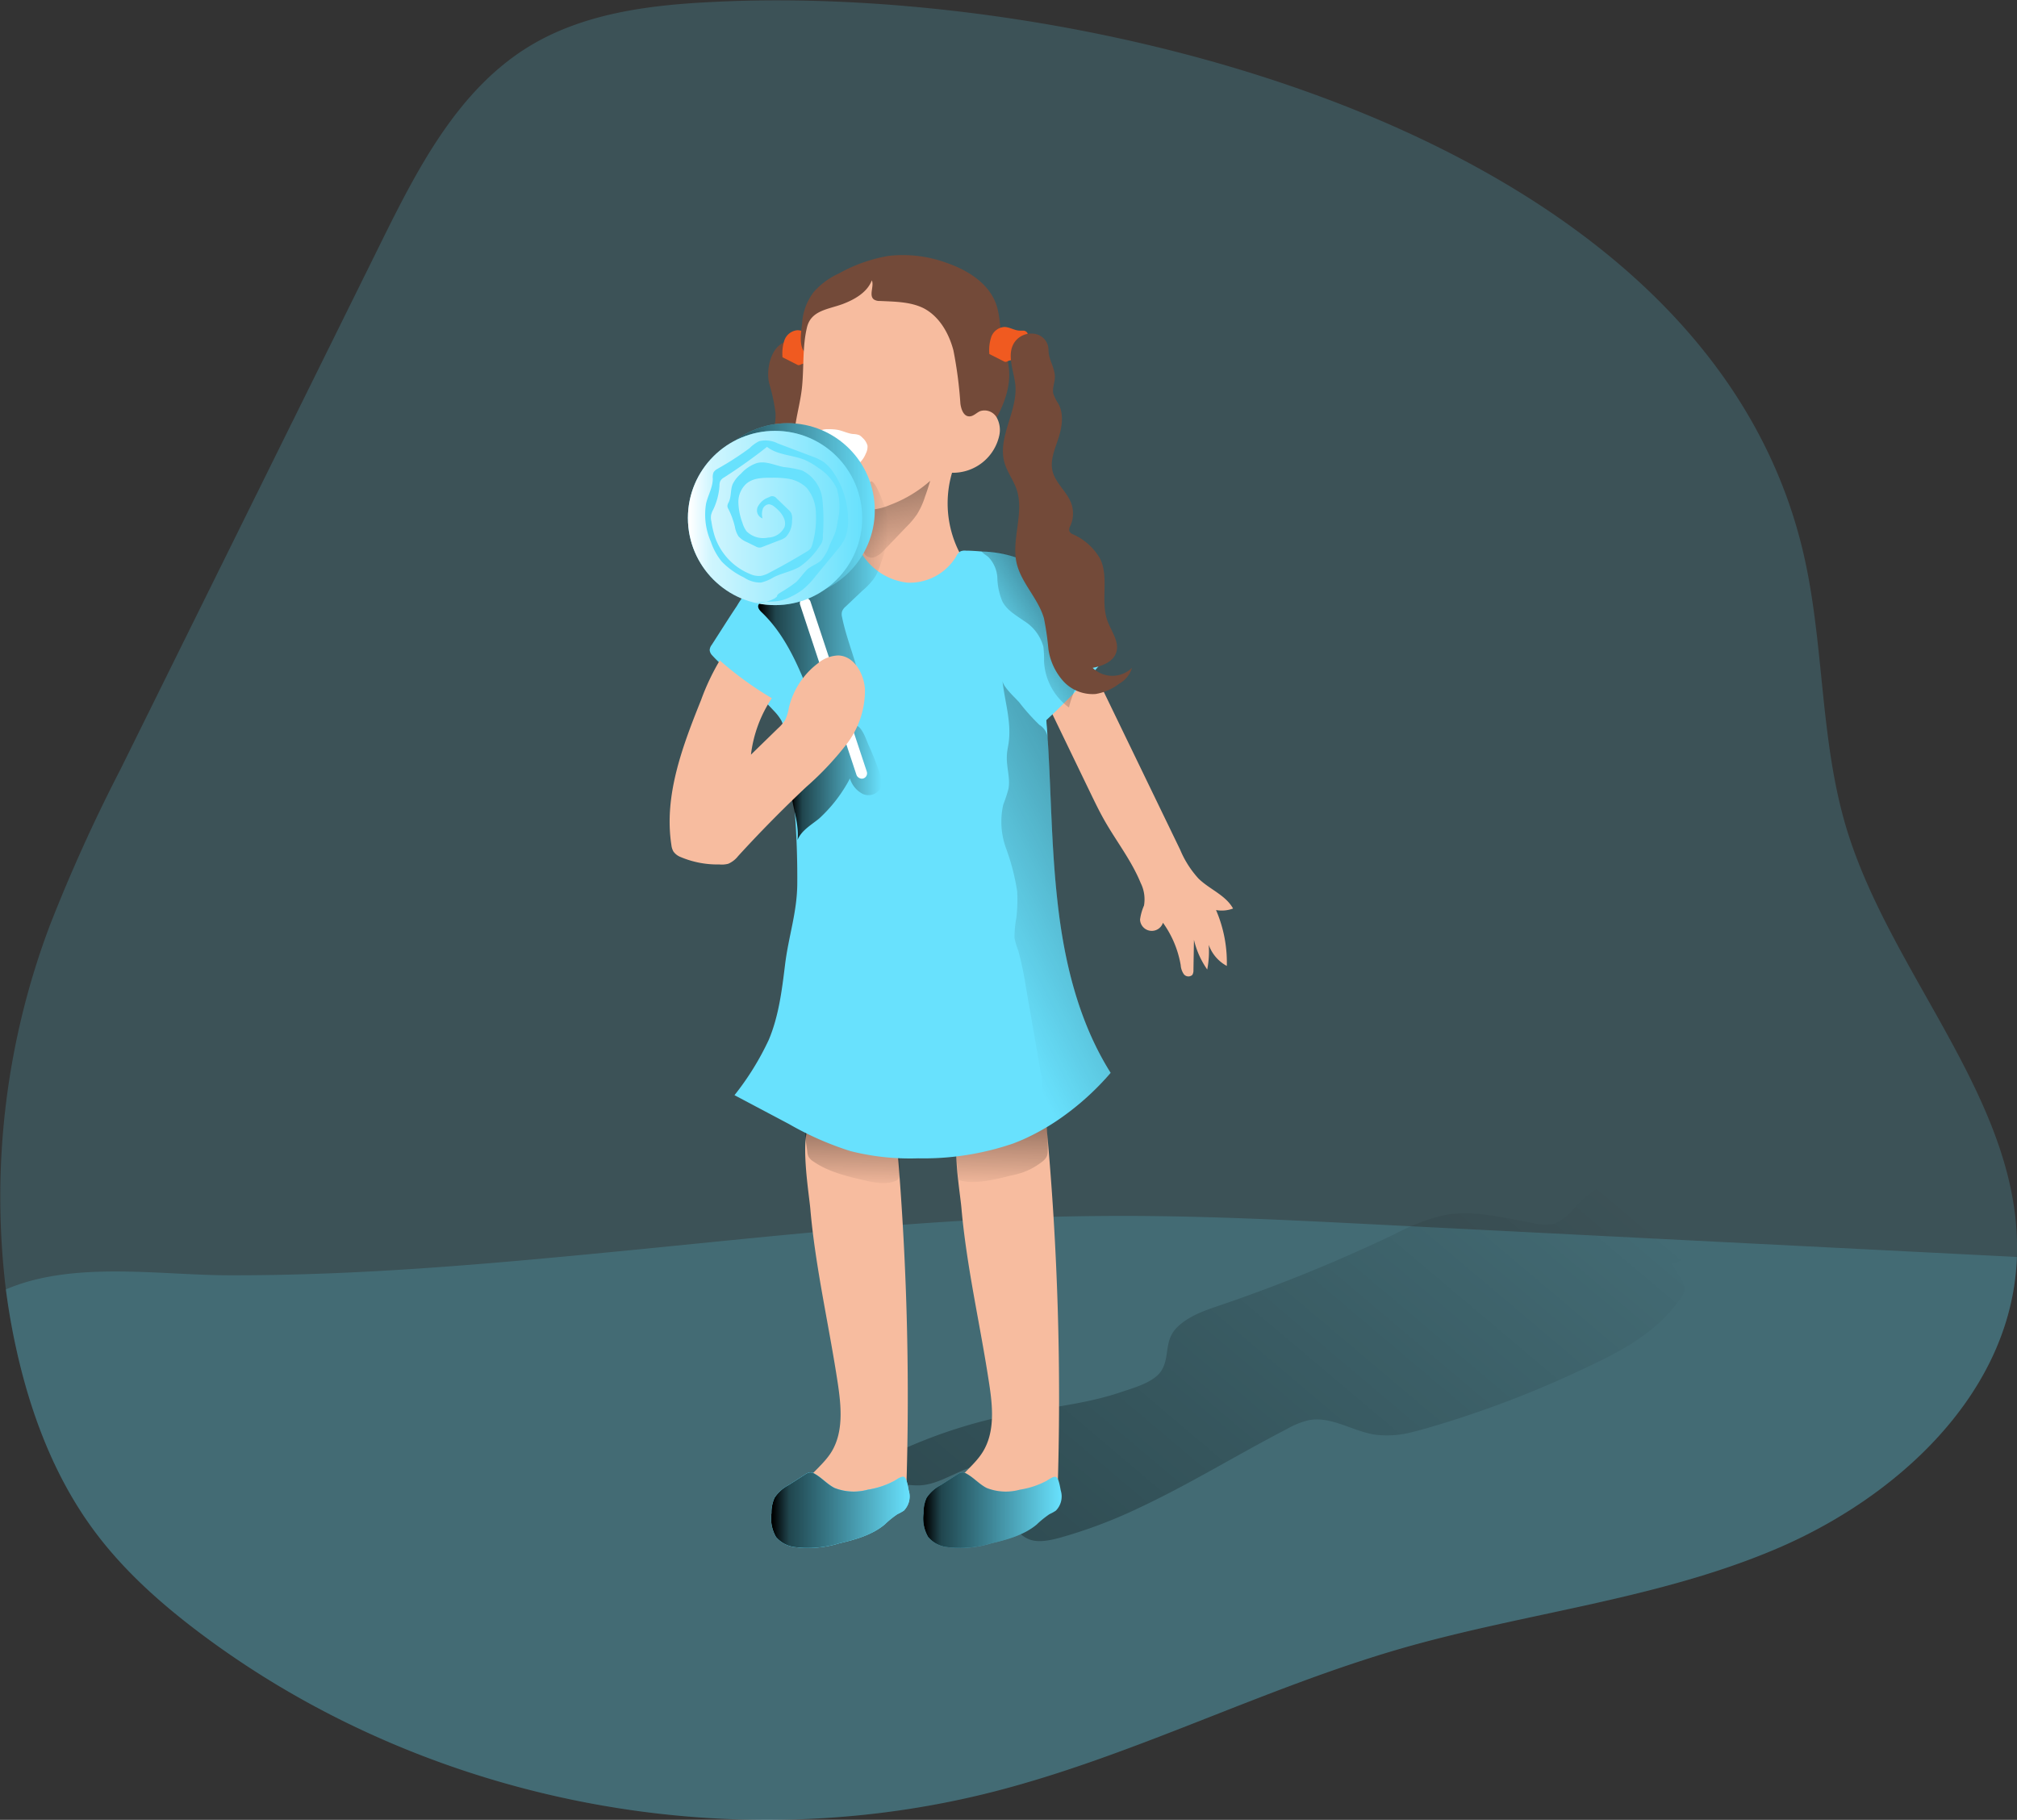 <svg id="Layer_1" data-name="Layer 1" xmlns="http://www.w3.org/2000/svg" xmlns:xlink="http://www.w3.org/1999/xlink" viewBox="0 0 316.16 285.28"><rect x="0" y="0" width="316.16" height="285.28" fill="#333333" stroke="none"/><defs><linearGradient id="linear-gradient" x1="101.85" y1="408.78" x2="285.34" y2="191.46" gradientUnits="userSpaceOnUse"><stop offset="0.01"/><stop offset="0.13" stop-opacity="0.69"/><stop offset="1" stop-opacity="0"/></linearGradient><linearGradient id="linear-gradient-2" x1="181.6" y1="185.27" x2="181.32" y2="204.84" xlink:href="#linear-gradient"/><linearGradient id="linear-gradient-3" x1="205.04" y1="183.96" x2="204.74" y2="204.86" xlink:href="#linear-gradient"/><linearGradient id="linear-gradient-4" x1="171.7" y1="141.16" x2="185.96" y2="141.16" xlink:href="#linear-gradient"/><linearGradient id="linear-gradient-5" x1="224.1" y1="107.47" x2="204.01" y2="120.05" xlink:href="#linear-gradient"/><linearGradient id="linear-gradient-6" x1="166.68" y1="112.84" x2="187.05" y2="112.84" xlink:href="#linear-gradient"/><linearGradient id="linear-gradient-7" x1="184.31" y1="78.36" x2="189.94" y2="107.64" xlink:href="#linear-gradient"/><linearGradient id="linear-gradient-8" x1="192.51" y1="255.32" x2="214.09" y2="255.32" xlink:href="#linear-gradient"/><linearGradient id="linear-gradient-9" x1="168.68" y1="255.32" x2="190.26" y2="255.32" xlink:href="#linear-gradient"/><linearGradient id="linear-gradient-10" x1="109.8" y1="80" x2="137.11" y2="80" xlink:href="#linear-gradient"/><linearGradient id="linear-gradient-11" x1="107.83" y1="81.2" x2="135.14" y2="81.2" gradientUnits="userSpaceOnUse"><stop offset="0.01" stop-color="#fff"/><stop offset="0.13" stop-color="#fff" stop-opacity="0.69"/><stop offset="1" stop-color="#fff" stop-opacity="0"/></linearGradient><linearGradient id="linear-gradient-12" x1="264.79" y1="132.45" x2="198.8" y2="165.02" xlink:href="#linear-gradient"/></defs><title>29</title><path d="M363.91,215.59c0,.6-.05,1.2-.1,1.8-1.63,20.21-18.92,36-37.6,43.95s-39.23,10-58.71,15.6c-21.68,6.24-42,16.82-63.82,22.43-42.22,10.85-89.15,1.59-124.1-24.48-6.4-4.77-12.46-10.13-17.19-16.57-5.74-7.81-9.37-17-11.64-26.45a106.35,106.35,0,0,1-2.06-11.19,120.49,120.49,0,0,1,6.93-57.16A259.76,259.76,0,0,1,66.68,139.1l40.8-82.51c5.76-11.66,12.07-23.92,23.15-30.72,8.47-5.19,18.71-6.52,28.62-7,56.5-3,153.3,19.13,170.6,84,4,14.88,2.9,30.81,7.36,45.56C344.26,171.68,364.79,191.51,363.91,215.59Z" transform="translate(-47.77 -18.55)" fill="#68e1fd" opacity="0.18" style="isolation:isolate"/><path d="M363.91,215.59c0,.6-.05,1.2-.1,1.8-1.63,20.21-18.92,36-37.6,43.95s-39.23,10-58.71,15.6c-21.68,6.24-42,16.82-63.82,22.43-42.22,10.85-89.15,1.59-124.1-24.48-6.4-4.77-12.46-10.13-17.19-16.57-5.74-7.81-9.37-17-11.64-26.45a106.35,106.35,0,0,1-2.06-11.19c10.43-4.5,24-2.26,34.6-2.22,21.84.09,43.62-2,65.33-4.13,23.84-2.36,47.71-5,71.69-5.16,14.32-.13,28.63.59,42.93,1.32Z" transform="translate(-47.77 -18.55)" fill="#68e1fd" opacity="0.18" style="isolation:isolate"/><path d="M269.3,243c.75-.18,1.49-.39,2.23-.6A162.92,162.92,0,0,0,294,234.05c6.46-3,12.75-5.81,17-11.67a3.6,3.6,0,0,0,.79-1.57c.22-1.54-1.5-2.67-1.84-4.19a66.68,66.68,0,0,0,13.1-5.81,12.8,12.8,0,0,0,4.29-3.52,5,5,0,0,0,.43-5.27c-1.36-2.17-4.41-2.33-7-2.24-9.29.32-19.61,1.08-26,7.86a8.93,8.93,0,0,1-3.18,2.67,6.78,6.78,0,0,1-3.32,0c-4.73-.81-9.54-2.17-14.24-1.25a32,32,0,0,0-7.54,2.9,252.1,252.1,0,0,1-27.42,11.19c-2.4.81-4.91,1.65-6.73,3.41-2.19,2.1-1.14,4.65-2.52,6.85-1.17,1.86-4.43,2.72-6.37,3.38-5.54,1.88-11.43,2.38-17.15,3.51a79,79,0,0,0-25.92,10.15c-1.53.94-3,3.45-1.29,4.11l5-2.12a4.31,4.31,0,0,1,.09,2.92c-1.2-1.44.42-3.7,2.24-4.1s3.72.23,5.59.13c2.47-.14,4.66-1.53,6.95-2.45s5.15-1.32,7,.29a12,12,0,0,1-1.65,5.68c3.54,4.37,4,6.22,9.58,4.7a76.46,76.46,0,0,0,12.24-4.6c8-3.73,15.55-8.42,23.4-12.47a12.44,12.44,0,0,1,3.44-1.37c3.51-.64,6.82,1.74,10.35,2.28A15.41,15.41,0,0,0,269.3,243Z" transform="translate(-47.77 -18.55)" fill="url(#linear-gradient)"/><path d="M179.1,235.45c.54,3.62.9,7.59-1,10.7-1.13,1.82-2.91,3.13-4.21,4.83s-2,4.18-.81,5.93c1.51,2.13,4.77,1.74,7.23.88a40.09,40.09,0,0,0,9.49-4.79,460,460,0,0,0-1.73-58.34c-2.5-.16-11.4-1.77-13.21,0s-.3,10.88-.08,13.33C175.58,217.25,177.72,226.3,179.1,235.45Z" transform="translate(-47.77 -18.55)" fill="#f7bc9f"/><path d="M174.31,199.06a2.23,2.23,0,0,0,.19.81,2.18,2.18,0,0,0,.74.74c2.33,1.62,5.15,2.3,7.91,2.94,1.62.38,3.35.76,4.9.16a1.22,1.22,0,0,0,.59-.4,1.42,1.42,0,0,0,.17-.76,26.31,26.31,0,0,0-.32-5,1,1,0,0,0-.14-.43c-.19-.25-.57-.25-.89-.23-3.27.18-6.48-.78-9.61-1.72-.83-.25-3-1.4-3.6-.58S174.2,198.08,174.31,199.06Z" transform="translate(-47.77 -18.55)" fill="url(#linear-gradient-2)"/><path d="M213.52,253a40.22,40.22,0,0,1-9.48,4.79c-2.47.86-5.72,1.25-7.23-.88-1.24-1.75-.5-4.23.8-5.93s3.08-3,4.21-4.83c1.92-3.11,1.56-7.08,1-10.7-1.38-9.15-3.52-18.2-4.34-27.44-.07-.88-.32-2.6-.53-4.54a38.35,38.35,0,0,1-.27-5.58,5.15,5.15,0,0,1,.88-3.21c1.47-1.46,7.64-.66,11.23-.23.79.1,1.45.17,1.91.2h.07A460,460,0,0,1,213.52,253Z" transform="translate(-47.77 -18.55)" fill="#f7bc9f"/><path d="M212,199.05a1.88,1.88,0,0,1-.18.84,2.23,2.23,0,0,1-.58.68,10.75,10.75,0,0,1-4.86,2.22c-2.73.69-5.53,1.38-7.83.88a1.45,1.45,0,0,1-.55-.2,38.35,38.35,0,0,1-.27-5.58c.73-.86,2.64-.79,3.41-.93a32.26,32.26,0,0,0,8.7-2.51c.27-.13.55-.27.82-.42s.69-.35.88-.19a.56.56,0,0,1,.14.35c0,.15,0,.3.07.46A24.24,24.24,0,0,1,212,199.05Z" transform="translate(-47.77 -18.55)" fill="url(#linear-gradient-3)"/><path d="M218.64,122.57l14.12,29.19a15.55,15.55,0,0,0,2.88,4.52c1.72,1.68,4.24,2.58,5.41,4.69a5.06,5.06,0,0,1-2.67.24,20.71,20.71,0,0,1,1.69,8.76,6.07,6.07,0,0,1-3.18-5.59,14.66,14.66,0,0,1,.11,6.15,13.54,13.54,0,0,1-2.08-4.65l-.08,4.73a1.38,1.38,0,0,1-.17.76.91.91,0,0,1-1.34-.11,2.85,2.85,0,0,1-.49-1.43,16,16,0,0,0-2.78-6.63,1.84,1.84,0,0,1-3.59-.51,8.36,8.36,0,0,1,.62-2.19,5.73,5.73,0,0,0-.52-3.53c-1.44-3.53-3.84-6.56-5.71-9.87-.79-1.39-1.48-2.83-2.18-4.27l-6.3-13.05C214.57,127.46,216.45,124.89,218.64,122.57Z" transform="translate(-47.77 -18.55)" fill="#f7bc9f"/><path d="M168.33,78.63a28.19,28.19,0,0,1,1,4.66c.13,2.68-1.23,5.24-1.23,7.91,0,1.74.59,3.49.26,5.19a12.5,12.5,0,0,1-2,4,16.25,16.25,0,0,0-2.57,7.14,9.81,9.81,0,0,0,2.11,7.16c.52.6,1.11,1.12,1.64,1.71a18.64,18.64,0,0,1,3.21,6.25,10.59,10.59,0,0,1,2.42-5.24c1.33-1.54,3.11-2.73,4-4.53a8.43,8.43,0,0,0,.59-5c-.25-1.7-.79-3.34-1.15-5a48.55,48.55,0,0,1-.6-11.93c.11-3.54.22-7.08.56-10.61a8,8,0,0,0-1.16-5.59c-.65-1-1.43-2.39-2.71-2.66C169,71.24,167.71,75.91,168.33,78.63Z" transform="translate(-47.77 -18.55)" fill="#734a39"/><path d="M175.83,70.89c-.2,0-.4,0-.61,0-.86,0-1.64-.6-2.5-.57a2.37,2.37,0,0,0-2,1.59,6.57,6.57,0,0,0-.29,2.65l2.24,1.13a.52.52,0,0,0,.31.1.85.85,0,0,0,.34-.11,1.65,1.65,0,0,1,1.44,0c.09,0,.19.1.28.06s.15-.2.16-.34l.14-3.1a.36.36,0,0,1,.08-.25c.06-.07.17-.07.26-.08a.9.9,0,0,0,.63-.26C176.66,71.35,176.22,71,175.83,70.89Z" transform="translate(-47.77 -18.55)" fill="#f05a20"/><path d="M175.34,64.3a11.7,11.7,0,0,1,3.92-2.88A24.38,24.38,0,0,1,187,58.67a19.84,19.84,0,0,1,9.21,1.11c3.23,1.12,6.46,3.13,7.66,6.34.68,1.84.62,3.87,1,5.79.3,1.37.85,2.69,1,4.07.48,3.19-.86,6.36-2.48,9.15a5,5,0,0,1-2.08,2.25,4.52,4.52,0,0,1-2.63.08,15.83,15.83,0,0,1-6.48-3c-3-2.34-5.2-5.78-8.57-7.6a21.56,21.56,0,0,0-5.6-1.8c-1.22-.28-3.63-.38-4.34-1.57s-.28-3.23-.18-4.36A8.87,8.87,0,0,1,175.34,64.3Z" transform="translate(-47.77 -18.55)" fill="#734a39"/><path d="M173.5,79.07c-.2,2.19-.82,4.32-1.11,6.5a17.5,17.5,0,0,0,1.32,9.73,12.17,12.17,0,0,0,7.2,6.48c.54.16,1.16.33,1.41.84a1.77,1.77,0,0,1,.08,1.07c-.31,2-1.08,4.19-.17,6a5.7,5.7,0,0,0,3.18,2.52,23.34,23.34,0,0,0,8.77,1.16,10,10,0,0,0,3.92-.57,3.57,3.57,0,0,0,2.29-3,6.37,6.37,0,0,0-1.45-3.29A16.93,16.93,0,0,1,197,92.66a7.43,7.43,0,0,0,7.39-5.78A4.06,4.06,0,0,0,204,84a2.2,2.2,0,0,0-2.59-1c-.59.25-1.07.84-1.71.82-.9,0-1.28-1.14-1.39-2a66.13,66.13,0,0,0-1.09-8.33c-.71-2.71-2.23-5.38-4.73-6.65-2.06-1-4.48-1-6.79-1.11a1.63,1.63,0,0,1-.94-.23c-.85-.63.06-2.06-.33-3-.74,1.89-2.69,3-4.59,3.72-2.36.86-5,1-5.6,3.74C173.55,72.93,173.79,76,173.5,79.07Z" transform="translate(-47.77 -18.55)" fill="#f7bc9f"/><path d="M176.06,86.57a1,1,0,0,1,.62-.64,2.92,2.92,0,0,1,.93-.1,8.12,8.12,0,0,1,1.39.09c.84.15,1.62.57,2.48.67a2.92,2.92,0,0,1,1,.18,2.14,2.14,0,0,1,.49.41,2.53,2.53,0,0,1,.78,1.24,2.37,2.37,0,0,1-.27,1.24,4.05,4.05,0,0,1-.79,1.26,1.64,1.64,0,0,1-1.34.52,2.48,2.48,0,0,1-.95-.4l-2.85-1.68a4.23,4.23,0,0,1-.91-.66,1.4,1.4,0,0,1-.44-1" transform="translate(-47.77 -18.55)" fill="#fff"/><path d="M221.86,186.73a42.24,42.24,0,0,1-7.37,6.77,35.76,35.76,0,0,1-6.28,3.64c-.54.24-1.09.46-1.64.67a43.37,43.37,0,0,1-14.89,2.32A38.05,38.05,0,0,1,181.09,199a48.41,48.41,0,0,1-9.62-4.23l-8.57-4.54a43.46,43.46,0,0,0,5.37-8.67c1.56-3.7,2.06-7.75,2.55-11.74.54-4.48,1.89-8.21,1.92-12.73a135.22,135.22,0,0,0-1.84-23.26,7.78,7.78,0,0,0-.66-2.33,7.52,7.52,0,0,0-1.12-1.47,50.12,50.12,0,0,0-6-5.52,21.31,21.31,0,0,1-3.72-3.23,1.37,1.37,0,0,1-.39-.83,1.49,1.49,0,0,1,.32-.81c1.3-2,2.59-4.08,3.94-6.09a17.22,17.22,0,0,1,4.75-5.25c4.22-2.68,9.9-1.56,14.41-3.71a9.69,9.69,0,0,0,7.6,5.3,8.51,8.51,0,0,0,7.6-4.08,1.89,1.89,0,0,1,.69-.83,1.78,1.78,0,0,1,.86-.11c.82,0,1.66.07,2.49.13a17.87,17.87,0,0,1,8.05,2.09,11.57,11.57,0,0,1,1.59,1.16c4.18,3.58,5.73,9.73,9,14.35-1.37,1.6-2.8,3.16-4.27,4.68v0c-.49.5-1,1-1.49,1.49-.89.9-1.82,1.79-2.76,2.66,0,.46.07.91.1,1.37.64,9,.62,18,1.63,27C214.55,169.24,216.82,178.71,221.86,186.73Z" transform="translate(-47.77 -18.55)" fill="#68e1fd"/><path d="M185.62,139.66a3.35,3.35,0,0,1,.15,2.48A2.17,2.17,0,0,1,183,143a4,4,0,0,1-2-2.42,22.91,22.91,0,0,1-4.85,6.3c-1.24,1-2.76,1.86-3.37,3.34.34-3.08-1.29-6.11-1.06-9.2a1.42,1.42,0,0,1,.19-.71,1.72,1.72,0,0,1,.76-.56,15.06,15.06,0,0,0,2.91-1.81,26.18,26.18,0,0,0,3.07-3.16c.7-.81,1.83-2.57,3-2.58s1.85,2.18,2.26,3.14C184.56,136.73,185.12,138.18,185.62,139.66Z" transform="translate(-47.77 -18.55)" fill="url(#linear-gradient-4)"/><path d="M218.21,123.11a1.46,1.46,0,0,1-.39.91A15.13,15.13,0,0,0,216,127.3v0a14.86,14.86,0,0,0-.67,2.15,7.4,7.4,0,0,1-.82-.66,9.5,9.5,0,0,1-3.09-6.61,16.65,16.65,0,0,0-.1-2.23,6.84,6.84,0,0,0-3.05-4.07c-1.23-.87-2.63-1.64-3.36-3a10.2,10.2,0,0,1-.81-3.82,5.08,5.08,0,0,0-1.33-3.11c-.3-.32-.9-.59-1.16-1a17.87,17.87,0,0,1,8.05,2.09,11.57,11.57,0,0,1,1.59,1.16l.08.23c1.59,4.87,3.31,9.82,6.47,13.86A1.47,1.47,0,0,1,218.21,123.11Z" transform="translate(-47.77 -18.55)" fill="url(#linear-gradient-5)"/><path d="M187.05,101.52a18.83,18.83,0,0,1-1.17,5.2,10.39,10.39,0,0,1-.89,2.18,10.25,10.25,0,0,1-2,2.21l-2.66,2.52a1.87,1.87,0,0,0-.57.77,1.75,1.75,0,0,0,0,.88c.85,4.21,2.83,8.18,3.21,12.45a1.3,1.3,0,0,1-.06.68,1.4,1.4,0,0,1-.54.51l-3.62,2.33a2.86,2.86,0,0,1-.88.42,1.74,1.74,0,0,1-1.57-.65,5.32,5.32,0,0,1-.83-1.56c-2.07-5.34-4.15-10.92-8.27-14.89-.33-.31-.7-.73-.56-1.16a1.16,1.16,0,0,1,.4-.48c3.25-2.69,7.54-4,10.45-7.09a24.25,24.25,0,0,0,3.28-4.84c.5-.88,3.11-7.12,3.58-7,.73.17,1.66,2.83,1.9,3.47A10.7,10.7,0,0,1,187.05,101.52Z" transform="translate(-47.77 -18.55)" fill="url(#linear-gradient-6)"/><path d="M187.29,97.7a20.18,20.18,0,0,0,6.29-3.78c-.26.87-.54,1.74-.85,2.6a11.87,11.87,0,0,1-1.24,2.68,13.16,13.16,0,0,1-1.64,1.94l-3.46,3.61a4,4,0,0,1-1.53,1.14,1.34,1.34,0,0,1-1.64-.63,2,2,0,0,1,0-.87l.26-2.75a8.38,8.38,0,0,1,.31-2.61c.25-.51.6-.56,1.12-.65A9.28,9.28,0,0,0,187.29,97.7Z" transform="translate(-47.77 -18.55)" fill="url(#linear-gradient-7)"/><rect x="177.56" y="111.54" width="1.7" height="29.81" rx="0.85" transform="translate(-78.48 43.96) rotate(-18.33)" fill="#fff"/><path d="M208.25,70.38c-.2,0-.4,0-.61,0-.86,0-1.64-.6-2.5-.57a2.36,2.36,0,0,0-2,1.59,6.57,6.57,0,0,0-.29,2.65l2.24,1.13a.6.6,0,0,0,.31.1.85.85,0,0,0,.34-.11,1.65,1.65,0,0,1,1.44,0c.09,0,.19.1.28.06s.15-.2.16-.34l.14-3.1a.32.32,0,0,1,.08-.25.34.34,0,0,1,.26-.08,1,1,0,0,0,.63-.26C209.08,70.84,208.64,70.44,208.25,70.38Z" transform="translate(-47.77 -18.55)" fill="#f05a20"/><path d="M209.88,70.87a3.19,3.19,0,0,0-3.17,1.46c-1.17,1.94,0,4.38.22,6.64.34,4.11-2.84,8.14-1.71,12.11.42,1.47,1.4,2.73,1.9,4.18,1.24,3.68-.84,7.77,0,11.55.73,3.14,3.38,5.54,4.28,8.64a44.3,44.3,0,0,1,.71,4.89,9.57,9.57,0,0,0,2.34,5,6.22,6.22,0,0,0,5.06,2,8.31,8.31,0,0,0,3.7-1.62,4.22,4.22,0,0,0,2-2.48,4.43,4.43,0,0,1-6.17,0c1.52-.28,3.21-.93,3.69-2.4.56-1.68-.78-3.33-1.38-5-1.1-3.07.28-6.69-1.11-9.65a9.14,9.14,0,0,0-4.28-3.88,1,1,0,0,1-.58-.52,1.16,1.16,0,0,1,.17-.82,4.69,4.69,0,0,0,.13-3.53c-.68-1.85-2.5-3.17-2.94-5.1-.37-1.62.33-3.27.86-4.85.61-1.83,1-3.92.08-5.63a7,7,0,0,1-.81-1.62c-.19-.9.29-1.81.25-2.72-.07-1.46-1-2.63-1-4.12A2.56,2.56,0,0,0,209.88,70.87Z" transform="translate(-47.77 -18.55)" fill="#734a39"/><path d="M160.59,122.07a53.27,53.27,0,0,0,8.16,5.93,20.32,20.32,0,0,0-3.27,8.85l4.27-4.16a5.84,5.84,0,0,0,1.13-1.35,7.15,7.15,0,0,0,.54-1.83,12.28,12.28,0,0,1,4.52-6.95,5.27,5.27,0,0,1,3.24-1.26c2.46.08,4,2.81,4.17,5.27a13.77,13.77,0,0,1-2.86,8.61,47.86,47.86,0,0,1-6.33,6.72q-5.55,5.22-10.7,10.86a3.93,3.93,0,0,1-1.53,1.19,3.88,3.88,0,0,1-1.4.11,14.81,14.81,0,0,1-6.21-1.22,2.47,2.47,0,0,1-1-.82,2.62,2.62,0,0,1-.31-1c-1.2-7.75,1.74-15.48,4.66-22.76a36.25,36.25,0,0,1,3.2-6.64" transform="translate(-47.77 -18.55)" fill="#f7bc9f"/><path d="M183.81,252.07a8.26,8.26,0,0,1-5.21-.26c-1.14-.57-2-1.59-3.1-2.21a1.33,1.33,0,0,0-.76-.23,1.6,1.6,0,0,0-.75.31l-2.6,1.67a6,6,0,0,0-2.21,2,5.71,5.71,0,0,0-.48,2.39,5.84,5.84,0,0,0,.71,3.74,4.58,4.58,0,0,0,2.84,1.58,16.6,16.6,0,0,0,7.06-.58c2.53-.59,5.13-1.29,7.13-2.95a14.5,14.5,0,0,1,2-1.62,7.78,7.78,0,0,0,1-.55,3.17,3.17,0,0,0,.77-3.17c-.09-.43-.29-1.85-.7-2.08s-1.15.37-1.58.6A13.18,13.18,0,0,1,183.81,252.07Z" transform="translate(-47.77 -18.55)" fill="#68e1fd"/><path d="M207.64,252.07a8.23,8.23,0,0,1-5.2-.26c-1.14-.57-2-1.59-3.11-2.21a1.31,1.31,0,0,0-.76-.23,1.65,1.65,0,0,0-.75.31l-2.59,1.67a6,6,0,0,0-2.22,2,5.55,5.55,0,0,0-.47,2.39,5.84,5.84,0,0,0,.71,3.74,4.56,4.56,0,0,0,2.83,1.58,16.66,16.66,0,0,0,7.07-.58c2.52-.59,5.13-1.29,7.12-2.95a15.23,15.23,0,0,1,2-1.62,7,7,0,0,0,1-.55,3.17,3.17,0,0,0,.77-3.17c-.09-.43-.29-1.85-.7-2.08s-1.15.37-1.57.6A13.23,13.23,0,0,1,207.64,252.07Z" transform="translate(-47.77 -18.55)" fill="#68e1fd"/><path d="M183.81,252.07a8.26,8.26,0,0,1-5.21-.26c-1.14-.57-2-1.59-3.1-2.21a1.33,1.33,0,0,0-.76-.23,1.6,1.6,0,0,0-.75.31l-2.6,1.67a6,6,0,0,0-2.21,2,5.71,5.71,0,0,0-.48,2.39,5.84,5.84,0,0,0,.71,3.74,4.58,4.58,0,0,0,2.84,1.58,16.6,16.6,0,0,0,7.06-.58c2.53-.59,5.13-1.29,7.13-2.95a14.5,14.5,0,0,1,2-1.62,7.78,7.78,0,0,0,1-.55,3.17,3.17,0,0,0,.77-3.17c-.09-.43-.29-1.85-.7-2.08s-1.15.37-1.58.6A13.18,13.18,0,0,1,183.81,252.07Z" transform="translate(-47.77 -18.55)" fill="#68e1fd"/><path d="M207.64,252.07a8.23,8.23,0,0,1-5.2-.26c-1.14-.57-2-1.59-3.11-2.21a1.31,1.31,0,0,0-.76-.23,1.65,1.65,0,0,0-.75.31l-2.59,1.67a6,6,0,0,0-2.22,2,5.55,5.55,0,0,0-.47,2.39,5.84,5.84,0,0,0,.71,3.74,4.56,4.56,0,0,0,2.83,1.58,16.66,16.66,0,0,0,7.07-.58c2.52-.59,5.13-1.29,7.12-2.95a15.23,15.23,0,0,1,2-1.62,7,7,0,0,0,1-.55,3.17,3.17,0,0,0,.77-3.17c-.09-.43-.29-1.85-.7-2.08s-1.15.37-1.57.6A13.23,13.23,0,0,1,207.64,252.07Z" transform="translate(-47.77 -18.55)" fill="url(#linear-gradient-8)"/><path d="M183.81,252.07a8.26,8.26,0,0,1-5.21-.26c-1.14-.57-2-1.59-3.1-2.21a1.33,1.33,0,0,0-.76-.23,1.6,1.6,0,0,0-.75.31l-2.6,1.67a6,6,0,0,0-2.21,2,5.71,5.71,0,0,0-.48,2.39,5.84,5.84,0,0,0,.71,3.74,4.58,4.58,0,0,0,2.84,1.58,16.6,16.6,0,0,0,7.06-.58c2.53-.59,5.13-1.29,7.13-2.95a14.5,14.5,0,0,1,2-1.62,7.78,7.78,0,0,0,1-.55,3.17,3.17,0,0,0,.77-3.17c-.09-.43-.29-1.85-.7-2.08s-1.15.37-1.58.6A13.18,13.18,0,0,1,183.81,252.07Z" transform="translate(-47.77 -18.55)" fill="url(#linear-gradient-9)"/><path d="M197.82,249.68l-2.59,1.67" transform="translate(-47.77 -18.55)" fill="#68e1fd"/><circle cx="123.46" cy="80" r="13.66" fill="#68e1fd"/><circle cx="123.46" cy="80" r="13.66" fill="url(#linear-gradient-10)"/><circle cx="121.49" cy="81.2" r="13.66" fill="#68e1fd"/><circle cx="121.49" cy="81.2" r="13.66" fill="url(#linear-gradient-11)"/><path d="M166.19,113.05c2.32-.4,3.28.14,5.41-.89a10.72,10.72,0,0,0,2-1.19,12.72,12.72,0,0,0,2-2.09l3.35-4.06a9.18,9.18,0,0,0,1.19-1.71,6.5,6.5,0,0,0,.56-2.72,13.17,13.17,0,0,0-2.29-7.77,6.49,6.49,0,0,0-1.58-1.68,8.63,8.63,0,0,0-1.87-.88l-5.27-2a4.24,4.24,0,0,0-2.91-.35,5.33,5.33,0,0,0-1.51,1.09,47.6,47.6,0,0,1-5.1,3.28,1.59,1.59,0,0,0-.55.51,2.12,2.12,0,0,0-.12,1c0,1.34-.74,2.57-1.05,3.88a10.52,10.52,0,0,0,.75,6,9.78,9.78,0,0,0,1.71,3.12,12.07,12.07,0,0,0,3.49,2.49,4.54,4.54,0,0,0,2.65.79,6.69,6.69,0,0,0,2-.84c1.32-.66,2.83-.9,4.1-1.66a11.53,11.53,0,0,0,3.09-3.21,3,3,0,0,0,.4-.67,2.93,2.93,0,0,0,.11-1,30.45,30.45,0,0,0-.08-5.73,5.73,5.73,0,0,0-3.2-4.47,17.21,17.21,0,0,0-2.88-.53c-1.41-.28-2.82-1-4.21-.61a5.87,5.87,0,0,0-2.48,1.67,5.13,5.13,0,0,0-1.29,1.64c-.36.89-.2,1.94-.61,2.81a1.36,1.36,0,0,0-.21.57,1,1,0,0,0,.17.53,12.69,12.69,0,0,1,1,2.74,4.12,4.12,0,0,0,.56,1.5,3.55,3.55,0,0,0,1.3.91l1.41.69a1.27,1.27,0,0,0,.56.18,1.34,1.34,0,0,0,.55-.13l2.58-1a3.38,3.38,0,0,0,1-.5,3.65,3.65,0,0,0,1-2.64,2.09,2.09,0,0,0-.13-1.14,2.13,2.13,0,0,0-.43-.52l-1.86-1.79a.85.85,0,0,0-1.17-.18A3,3,0,0,0,166.55,98a1.34,1.34,0,0,0,.75,1.82,2.51,2.51,0,0,1,0-1.36,1.12,1.12,0,0,1,1-.86,1.63,1.63,0,0,1,.9.42c1,.78,1.93,2,1.54,3.16a2.94,2.94,0,0,1-2.56,1.64,3.69,3.69,0,0,1-3.4-1,4.31,4.31,0,0,1-.64-1.33,9.81,9.81,0,0,1-.63-3.15,3.88,3.88,0,0,1,1.18-2.9c1.08-1,2.67-1,4.12-1a15,15,0,0,1,2.41.14,5.3,5.3,0,0,1,3,1.45,6.28,6.28,0,0,1,1.44,4,14.48,14.48,0,0,1-.57,4.9,2.06,2.06,0,0,1-.25.59,2,2,0,0,1-.62.5q-2.88,1.76-5.86,3.31a4.16,4.16,0,0,1-1.35.5,3.43,3.43,0,0,1-1.72-.32,9.69,9.69,0,0,1-5.52-6,15,15,0,0,1-.49-2.21,2.54,2.54,0,0,1-.05-1,3.24,3.24,0,0,1,.32-.83,10.24,10.24,0,0,0,1-3.8,1.74,1.74,0,0,1,.13-.72,1.61,1.61,0,0,1,.63-.58c2.3-1.48,4.54-3.07,6.69-4.77,1.68,1.33,4.06,1.25,6,2.08a11.62,11.62,0,0,1,2,1.18,8,8,0,0,1,2.93,3.25,9.54,9.54,0,0,1,.17,5,12.38,12.38,0,0,1-.38,1.83c-.23.7-.59,1.34-.88,2a7.09,7.09,0,0,1-1.38,2.48c-.59.54-1.38.78-2,1.27s-1.22,1.48-1.93,2.13A23.91,23.91,0,0,1,170,111.5c-.84.61,0,.29-.83.87A5.82,5.82,0,0,1,166.19,113.05Z" transform="translate(-47.77 -18.55)" fill="#68e1fd"/><path d="M221.86,186.73a42.24,42.24,0,0,1-7.37,6.77,35.76,35.76,0,0,1-6.28,3.64,14.66,14.66,0,0,1,1.65-5.37,9.19,9.19,0,0,0,1.15-2.51,7.19,7.19,0,0,0-.12-2.65l-2.34-13.49a52.22,52.22,0,0,0-1.16-5.53,11.63,11.63,0,0,1-.6-2,16.89,16.89,0,0,1,.29-3.16,24,24,0,0,0,.13-4.15,34.79,34.79,0,0,0-1.74-6.74,12.12,12.12,0,0,1-.44-6.86,23.41,23.41,0,0,0,.81-2.45c.32-1.67-.32-3.39-.25-5.09,0-.8.22-1.58.31-2.37.39-3.18-.65-6.33-1-9.51.12,1,2,2.67,2.65,3.41a31.91,31.91,0,0,0,3.15,3.52,2.82,2.82,0,0,1,1.33,2.57c.1,1.69.19,3.38.26,5.07.31,6.68.49,13.37,1.24,20C214.55,169.24,216.82,178.71,221.86,186.73Z" transform="translate(-47.77 -18.55)" fill="url(#linear-gradient-12)"/></svg>